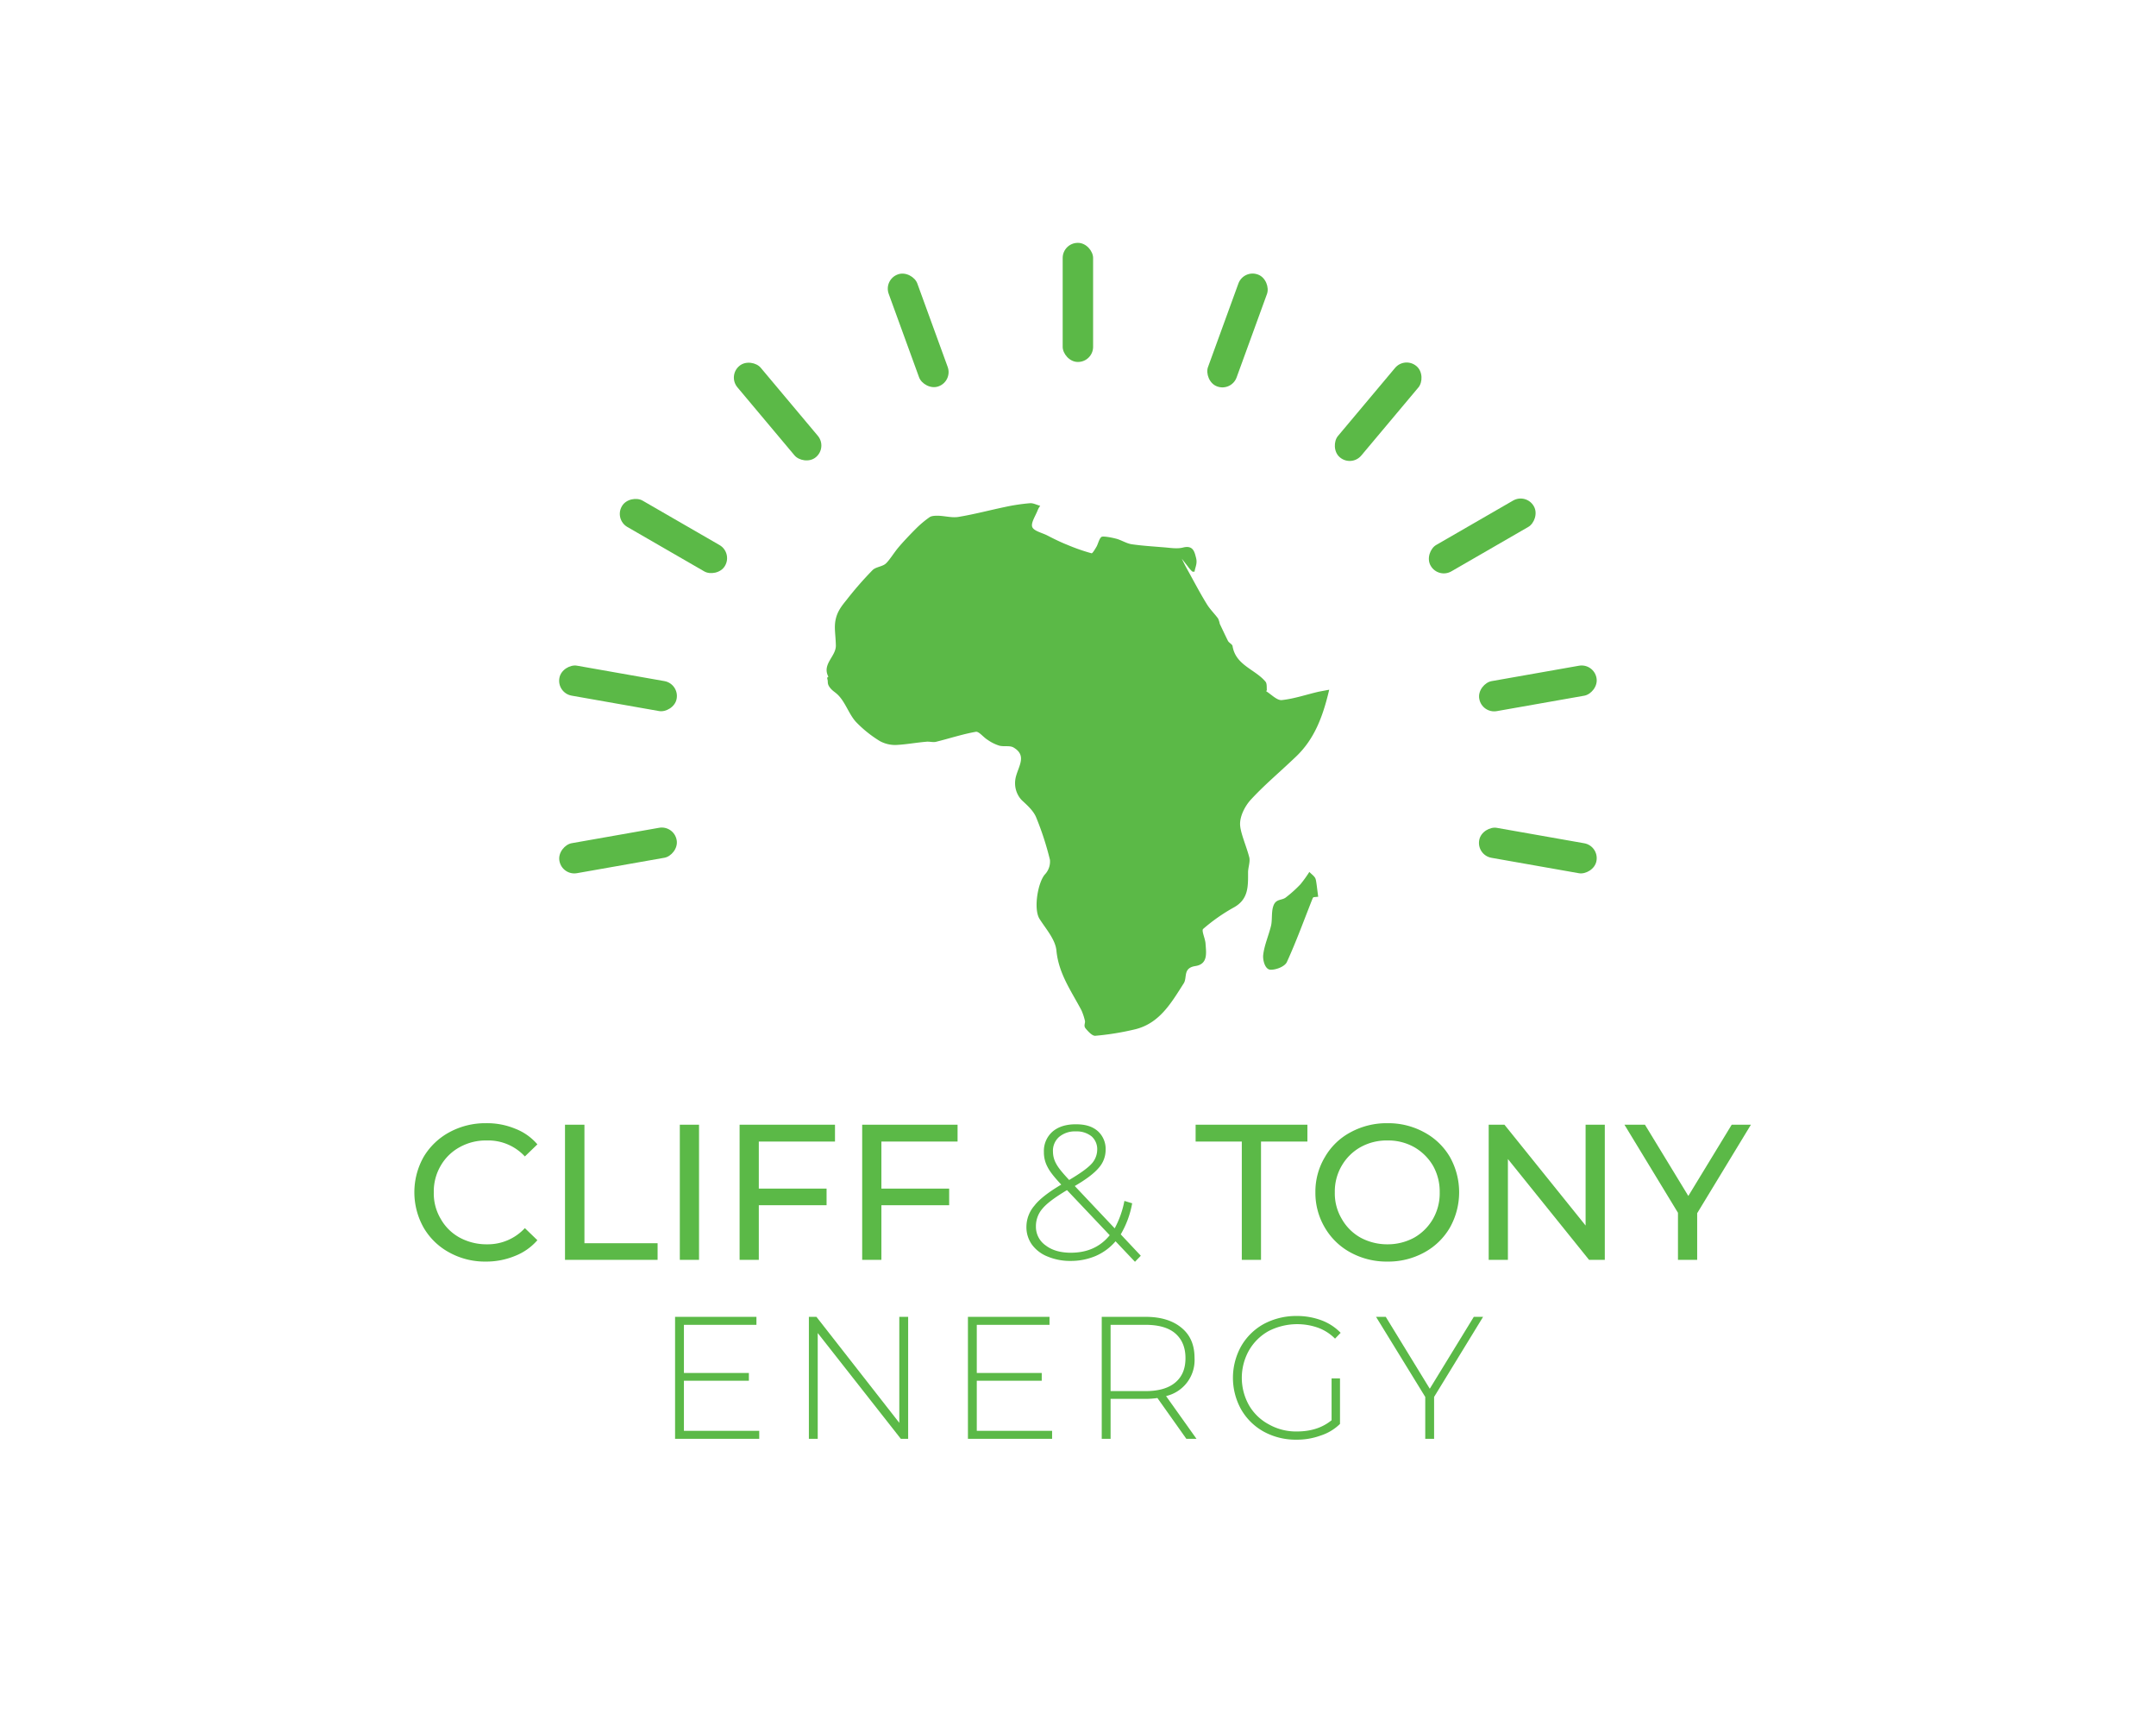 <svg id="Layer_1" data-name="Layer 1" xmlns="http://www.w3.org/2000/svg" viewBox="0 0 999 800"><defs><style>.cls-1{fill:#5bb947;}</style></defs><title>Cliff&amp;amp;TonyEnergyLogo</title><path class="cls-1" d="M615.9,319.5c-3,12.8-7,23-15.4,31s-14.3,12.8-20.8,19.8c-2.8,3-5.2,7.7-5.1,11.6s3,10.2,4.3,15.4c.4,2.1-.6,4.6-.6,6.8,0,6.3.3,12.4-6.5,16.2a83.4,83.4,0,0,0-14.3,10c-.9.8,1,4.5,1.1,6.9.3,4.2,1.2,9.4-4.7,10.3s-3.7,5.3-5.4,8c-5.7,8.9-11.1,18.5-22.5,21.3a126,126,0,0,1-18.4,3c-1.4.2-3.3-1.9-4.5-3.3s-.1-2.5-.4-3.7a27,27,0,0,0-1.6-4.8c-4.7-8.9-10.6-17-11.6-27.7-.5-5.1-4.8-9.9-7.8-14.6s-.7-17.5,2.7-20.9a8.7,8.7,0,0,0,2.1-6.5,137.2,137.2,0,0,0-6.4-19.7c-1.2-2.9-3.9-5.4-6.3-7.6s-4.4-6.5-3-11.5,4.9-9.6-1.1-13.2c-1.8-1.1-4.5-.3-6.7-.9a19.5,19.5,0,0,1-5.4-2.7c-2-1.2-4-4-5.5-3.7-6.2,1.1-12.2,3.1-18.3,4.6-1.4.4-3.1-.2-4.7,0-4.7.4-9.4,1.3-14.1,1.5a14.9,14.9,0,0,1-7.3-1.8,55.2,55.2,0,0,1-11-8.8c-2.7-2.9-4.2-7-6.6-10.4s-3.8-3.4-5.4-5.4-.9-2.7-1.3-4,.6-1,.4-1.3c-3-5.8,3.6-9.3,3.5-14.4s-.9-8.2-.1-12,2.8-6.3,4.9-8.9a163.1,163.1,0,0,1,12.2-14c1.5-1.5,4.5-1.6,6.1-3s3.8-5,5.8-7.4,5.3-5.9,8.1-8.7a46.9,46.9,0,0,1,6.4-5.4c1-.7,2.7-.7,4-.7,3.3.1,6.6,1.1,9.7.5,7.2-1.2,14.3-3.1,21.5-4.6a89.6,89.6,0,0,1,11.4-1.7c1.5-.1,3.1.8,4.7,1.2a8.8,8.8,0,0,0-1.2,2.1c-1,2.6-3.2,5.8-2.5,7.7s4.6,2.7,7.1,4,6.1,3.1,9.2,4.3a87.3,87.3,0,0,0,11.2,3.9c.4.1,1.6-1.9,2.3-3.1s1.4-4.4,2.6-4.6,4.5.4,6.7,1,4.5,2.1,6.9,2.5c4.8.7,9.7,1,14.5,1.4,3.2.2,6.5.9,9.5.1,4.6-1.1,5.2,2.1,5.9,4.8s-.4,4.3-.7,6.4c0,0-.9.1-1.1-.1a14.3,14.3,0,0,1-2-2.3l-2.8-3.6c.8,1.7,1.6,3.3,2.5,4.9,3,5.4,5.8,10.8,9,16,1.5,2.5,3.6,4.5,5.3,6.8a10.4,10.4,0,0,1,.8,2.5c1.3,2.7,2.5,5.3,3.8,7.9.5.9,1.9,1.5,2.1,2.3,1.4,9,10.5,10.8,15.3,16.6.7.9.5,2.5.6,3.8a1.6,1.6,0,0,1-.3.6c2.4,1.5,5,4.3,7.2,4.1,5.8-.6,11.5-2.6,17.2-3.9Z"/><path class="cls-1" d="M610.8,415.4l-2.1.2a1,1,0,0,0-.5.6c-3.9,9.8-7.5,19.8-11.9,29.4-.9,2.1-5,3.7-7.6,3.6s-3.6-4.5-3.4-6.7c.5-4.7,2.6-9.2,3.7-13.9.6-3.1,0-6.6,1.2-9.4s3.7-2.1,5.5-3.4a57.7,57.7,0,0,0,6.9-6.2,58.9,58.9,0,0,0,4.1-5.7c1,1.1,2.5,2,2.9,3.3S610.3,411.9,610.8,415.4Z"/><rect class="cls-1" x="492.4" y="112.5" width="14.1" height="55.17" rx="7"/><rect class="cls-1" x="418.4" y="125.5" width="14.1" height="55.17" rx="7" transform="translate(-26.7 154.7) rotate(-20)"/><rect class="cls-1" x="353.3" y="163.1" width="14.1" height="55.17" rx="7" transform="translate(-38.3 276.2) rotate(-40)"/><rect class="cls-1" x="305" y="220.7" width="14.1" height="55.17" rx="7" transform="translate(-59 394.4) rotate(-60)"/><rect class="cls-1" x="279.3" y="291.3" width="14.1" height="55.17" rx="7" transform="translate(-77.4 545.5) rotate(-80)"/><rect class="cls-1" x="279.3" y="366.5" width="14.1" height="55.17" rx="7" transform="translate(-52 744.4) rotate(-100)"/><rect class="cls-1" x="705.5" y="366.5" width="14.1" height="55.17" rx="7" transform="translate(1224.4 -239.3) rotate(100)"/><rect class="cls-1" x="705.5" y="291.3" width="14.1" height="55.17" rx="7" transform="translate(902.9 -438.2) rotate(80)"/><rect class="cls-1" x="679.8" y="220.7" width="14.1" height="55.17" rx="7" transform="translate(558.4 -470.7) rotate(60)"/><rect class="cls-1" x="631.5" y="163.1" width="14.1" height="55.17" rx="7" transform="translate(272 -365.8) rotate(40)"/><rect class="cls-1" x="566.4" y="125.5" width="14.1" height="55.17" rx="7" transform="translate(86.9 -186.9) rotate(20)"/><path class="cls-1" d="M208.2,580.2a30.6,30.6,0,0,1-11.9-11.5,33.4,33.4,0,0,1,0-32.8,31,31,0,0,1,11.9-11.4,34.8,34.8,0,0,1,17-4.2,34,34,0,0,1,13.4,2.5,25.6,25.6,0,0,1,10.4,7.3l-5.8,5.6a23.1,23.1,0,0,0-17.6-7.4,25,25,0,0,0-12.6,3.1,22.7,22.7,0,0,0-8.8,8.6,23.5,23.5,0,0,0-3.2,12.3,23,23,0,0,0,3.2,12.3,22.3,22.3,0,0,0,8.8,8.7,26.1,26.1,0,0,0,12.6,3.1,23.4,23.4,0,0,0,17.6-7.5l5.8,5.6a26.6,26.6,0,0,1-10.4,7.3,34.9,34.9,0,0,1-13.5,2.6A34.2,34.2,0,0,1,208.2,580.2Z"/><path class="cls-1" d="M261.8,521h9v54.9h33.9v7.7H261.8Z"/><path class="cls-1" d="M315,521h8.9v62.6H315Z"/><path class="cls-1" d="M351.6,528.8v21.8H383v7.7H351.6v25.3h-8.9V521h44.2v7.8Z"/><path class="cls-1" d="M408.4,528.8v21.8h31.4v7.7H408.4v25.3h-8.9V521h44.2v7.8Z"/><path class="cls-1" d="M525.9,584.5l-9-9.5a25.4,25.4,0,0,1-9.2,6.8,29.4,29.4,0,0,1-11.7,2.3,26.9,26.9,0,0,1-10.5-2,16.5,16.5,0,0,1-7.3-5.5,13.8,13.8,0,0,1-2.6-8.2,15.1,15.1,0,0,1,3.7-9.9c2.4-3.1,6.6-6.3,12.5-9.8h-.1c-3.1-3.3-5.2-5.9-6.3-8.1a14.2,14.2,0,0,1-1.7-7,11.9,11.9,0,0,1,4-9.4c2.7-2.3,6.3-3.4,10.8-3.4s7.6,1,10.1,3.1a11.1,11.1,0,0,1,3.7,8.8,12.5,12.5,0,0,1-3.2,8.3q-3.2,3.8-11.1,8.4l18.5,19.6a44.1,44.1,0,0,0,4.5-12.7l3.6,1.1a43.3,43.3,0,0,1-5.3,14.4l9.3,9.9Zm-11.7-12.3-19.8-20.9c-5.5,3.3-9.3,6.1-11.3,8.5a12.4,12.4,0,0,0-3.1,8.3,10.5,10.5,0,0,0,4.5,8.8c3,2.3,6.9,3.4,11.7,3.4Q507.6,580.3,514.2,572.2Zm-24.8-33.1c1,1.9,3,4.3,6,7.5,4.9-2.9,8.3-5.3,10.2-7.3a9.8,9.8,0,0,0,2.8-6.7,7.9,7.9,0,0,0-2.6-6.2,11,11,0,0,0-7.3-2.3,11.3,11.3,0,0,0-7.8,2.6,8.5,8.5,0,0,0-2.8,6.8A11.5,11.5,0,0,0,489.4,539.1Z"/><path class="cls-1" d="M575.4,528.8H554V521h51.8v7.8H584.3v54.8h-8.9Z"/><path class="cls-1" d="M625.8,580.2a30.6,30.6,0,0,1-11.9-11.5,31.5,31.5,0,0,1-4.4-16.4,31.1,31.1,0,0,1,4.4-16.3,29.9,29.9,0,0,1,11.9-11.5,34.9,34.9,0,0,1,17.1-4.2,34.6,34.6,0,0,1,17,4.2,30.4,30.4,0,0,1,11.9,11.4,33.4,33.4,0,0,1,0,32.8,30.6,30.6,0,0,1-11.9,11.5,34.6,34.6,0,0,1-17,4.2A34.9,34.9,0,0,1,625.8,580.2Zm29.5-6.9a23.4,23.4,0,0,0,8.7-8.7,23.9,23.9,0,0,0,3.1-12.3A24.4,24.4,0,0,0,664,540a23.9,23.9,0,0,0-8.7-8.6,24.6,24.6,0,0,0-12.4-3.1,24.9,24.9,0,0,0-12.5,3.1,23.2,23.2,0,0,0-8.7,8.6,23.5,23.5,0,0,0-3.2,12.3,23,23,0,0,0,3.2,12.3,22.7,22.7,0,0,0,8.7,8.7,26,26,0,0,0,12.5,3.1A25.6,25.6,0,0,0,655.3,573.3Z"/><path class="cls-1" d="M743.6,521v62.6h-7.3l-37.6-46.7v46.7h-8.9V521h7.3l37.6,46.7V521Z"/><path class="cls-1" d="M786.4,562v21.6h-8.9V561.8L752.7,521h9.5l20.1,33,20.1-33h8.9Z"/><path class="cls-1" d="M351.8,662.8v3.7h-39V610h37.7v3.7H316.9V636H347v3.6H316.9v23.2Z"/><path class="cls-1" d="M420.8,610v56.5h-3.4l-38.5-49v49h-4.1V610h3.5l38.4,49.1V610Z"/><path class="cls-1" d="M487.5,662.8v3.7h-39V610h37.8v3.7H452.6V636h30.1v3.6H452.6v23.2Z"/><path class="cls-1" d="M549.7,666.5l-13.4-18.9a37.4,37.4,0,0,1-5.5.4H514.6v18.5h-4.1V610h20.3c7.1,0,12.6,1.7,16.7,5.1s6,8,6,14a17.1,17.1,0,0,1-13.2,17.6l14.1,19.8Zm-18.9-22.1c6,0,10.6-1.3,13.8-4s4.7-6.4,4.7-11.3-1.6-8.7-4.7-11.4-7.8-4-13.8-4H514.6v30.7Z"/><path class="cls-1" d="M617,638.5h3.9v21.1a22.6,22.6,0,0,1-9,5.4,31.6,31.6,0,0,1-11.1,1.9,30.8,30.8,0,0,1-15.2-3.7,27.3,27.3,0,0,1-10.5-10.3,30.1,30.1,0,0,1,0-29.3,27.3,27.3,0,0,1,10.5-10.3,31.9,31.9,0,0,1,15.2-3.7,32.7,32.7,0,0,1,11.5,2,24.1,24.1,0,0,1,8.9,5.8l-2.6,2.7a21.4,21.4,0,0,0-8-5.1,29.1,29.1,0,0,0-22.8,1.6,23.8,23.8,0,0,0-9.1,9,25.9,25.9,0,0,0,0,25.3,23.2,23.2,0,0,0,9.2,8.9,25.6,25.6,0,0,0,13,3.3c6.5,0,11.8-1.7,16.1-5.2Z"/><path class="cls-1" d="M664.5,647.1v19.4h-4.1V647.1L637.6,610h4.5l20.4,33.3L682.9,610h4.3Z"/></svg>